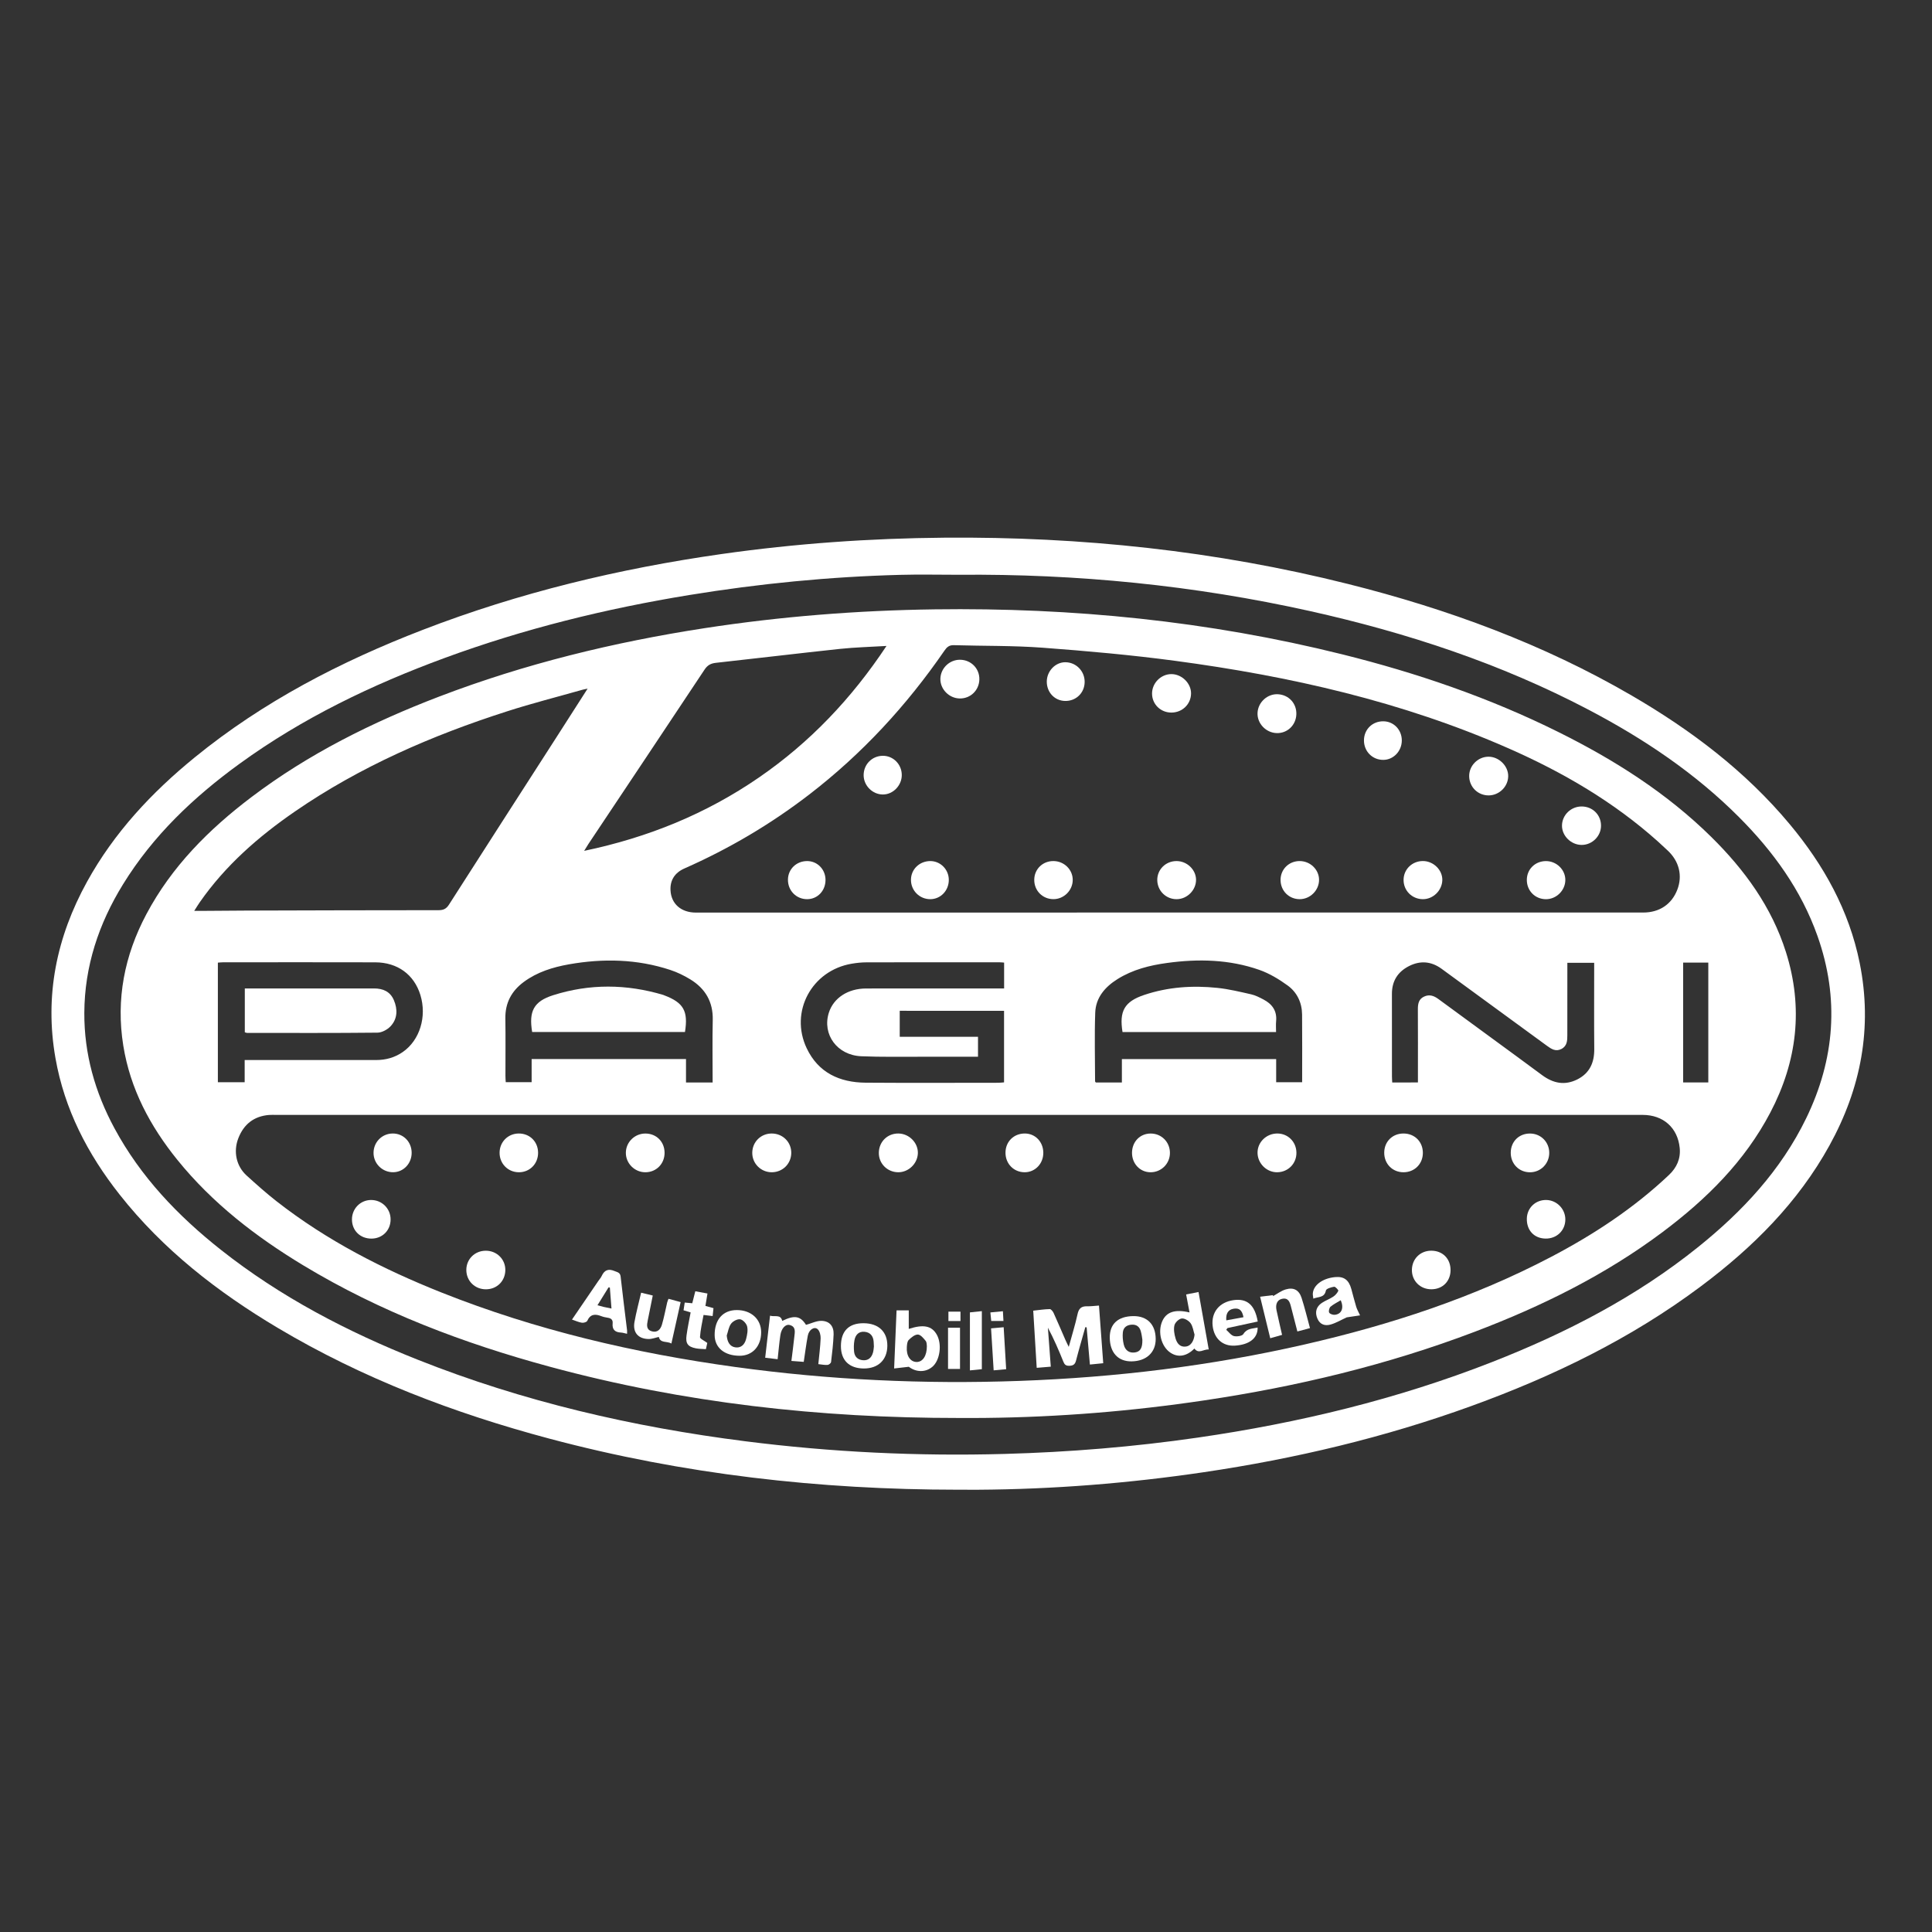 <?xml version="1.0" encoding="utf-8"?>
<!-- Generator: Adobe Illustrator 24.0.2, SVG Export Plug-In . SVG Version: 6.00 Build 0)  -->
<svg version="1.1" id="Capa_1" xmlns="http://www.w3.org/2000/svg" xmlns:xlink="http://www.w3.org/1999/xlink" x="0px" y="0px"
	 viewBox="0 0 700 700" style="enable-background:new 0 0 700 700;" xml:space="preserve">
<rect x="0" y="0" width="700" height="700" fill="#333333" stroke="none"/>
<style type="text/css">
	.st0{fill:#FFFFFF;}
</style>
<path class="st0" d="M347.07,539.75c-50.11-0.01-99.54-5.57-148.03-18.51c-34.48-9.2-67.61-21.79-98.37-40.1
	c-21.78-12.97-41.59-28.34-57.39-48.4c-11.54-14.64-19.92-30.82-23.18-49.33c-4-22.68,0.4-43.93,11.43-63.93
	c9.81-17.79,23.42-32.36,39.07-45.1c24.81-20.21,52.85-34.7,82.54-46.16c34.98-13.51,71.2-22.2,108.28-27.48
	c26.81-3.81,53.74-5.71,80.82-5.93c49.45-0.4,98.25,4.74,146.25,16.79c36,9.04,70.6,21.71,102.78,40.45
	c21.51,12.52,41.17,27.37,57.2,46.6c12.32,14.78,21.49,31.21,25.33,50.25c4.72,23.41,0.48,45.4-10.96,66.14
	c-11.41,20.67-27.74,36.91-46.45,50.92c-25.38,19.02-53.59,32.69-83.28,43.46c-31.48,11.42-63.89,19.1-96.99,23.99
	c-27.15,4.01-54.45,6.19-81.9,6.35C351.84,539.76,349.45,539.75,347.07,539.75z M347.24,208.25c-7.02,0-14.04-0.16-21.06,0.03
	c-25.64,0.67-51.12,3.18-76.43,7.31c-30.27,4.94-59.94,12.24-88.76,22.85c-26.32,9.68-51.42,21.75-74.19,38.28
	c-16.64,12.08-31.35,26.04-42.23,43.69c-8.81,14.28-13.94,29.71-14.02,46.57c-0.07,14.85,3.87,28.75,10.91,41.8
	c9.49,17.61,22.99,31.73,38.53,44.02c21.62,17.1,45.8,29.69,71.31,39.83c38.24,15.21,77.99,24.39,118.74,29.57
	c31.18,3.96,62.47,5.46,93.89,4.59c23.47-0.65,46.82-2.55,70.06-5.92c36.55-5.3,72.25-13.9,106.68-27.4
	c26.75-10.49,52.11-23.56,74.61-41.65c16.11-12.95,30-27.84,39.13-46.64c10.41-21.43,12.09-43.48,4.1-66.05
	c-5.9-16.66-16.02-30.61-28.39-43.02c-15.97-16.02-34.54-28.44-54.48-38.92c-31.94-16.78-65.89-27.95-101-35.78
	C432.69,212.07,390.19,207.87,347.24,208.25z"/>
<path class="st0" d="M347.3,513.76c-50.11,0.03-99.56-5.42-148.02-18.55c-31.33-8.49-61.49-19.89-89.38-36.74
	c-17.18-10.38-32.93-22.51-45.63-38.22c-9.87-12.21-17.08-25.71-19.6-41.4c-2.7-16.83,0.42-32.67,8.37-47.63
	c9.16-17.24,22.6-30.7,37.99-42.36c20.76-15.73,43.84-27.19,68.07-36.47c31.08-11.89,63.23-19.71,96.09-24.78
	c27.65-4.26,55.46-6.45,83.44-6.83c49.9-0.67,99.17,4.22,147.65,16.29c27.09,6.74,53.4,15.74,78.44,28.2
	c20.23,10.06,39.18,22.06,55.35,38.01c12.04,11.89,21.84,25.32,27.01,41.68c6.37,20.16,4.09,39.53-5.64,58.1
	c-9.28,17.71-23.14,31.4-38.95,43.26c-20.84,15.63-43.96,27.01-68.21,36.22c-31.68,12.03-64.43,19.85-97.91,24.84
	c-26.34,3.93-52.81,6.08-79.44,6.36C353.72,513.79,350.51,513.76,347.3,513.76z M346.99,403.95c-82.28,0-164.55,0-246.83,0
	c-0.9,0-1.8-0.05-2.69,0.02c-5.48,0.45-9.14,3.37-11.11,8.41c-1.9,4.86-0.75,10.15,3.02,13.56c3.54,3.21,7.11,6.4,10.87,9.34
	c18.16,14.19,38.46,24.57,59.78,33.05c34.25,13.62,69.86,21.93,106.31,26.95c34.19,4.72,68.54,6.29,103.03,5.05
	c34.87-1.26,69.36-5.42,103.38-13.22c30.96-7.09,60.98-16.89,89.2-31.69c15.48-8.12,29.98-17.64,42.73-29.69
	c2.84-2.68,4.3-5.92,3.91-9.81c-0.73-7.33-5.98-11.97-13.41-11.97C512.44,403.95,429.71,403.95,346.99,403.95z M423.86,330.63
	c57.17,0,114.34,0,171.51,0c5.88,0,10.32-3,12.35-8.27c1.97-5.11,0.66-10.37-3.55-14.26c-1.15-1.06-2.29-2.15-3.45-3.19
	c-16.08-14.4-34.47-25.11-54.13-33.76c-38.6-16.99-79.29-26.17-120.87-31.73c-15.9-2.12-31.91-3.55-47.92-4.74
	c-10.71-0.8-21.49-0.6-32.23-0.92c-1.67-0.05-2.51,0.71-3.38,1.98c-13.69,19.89-29.88,37.44-49.05,52.18
	c-13.98,10.75-29.05,19.63-45.18,26.75c-3.51,1.55-5.21,4.28-5.02,7.93c0.25,4.89,3.84,8.04,9.19,8.05
	C309.37,330.63,366.62,330.63,423.86,330.63z M212.9,249.51c-1.01,0.21-1.44,0.28-1.86,0.4c-9.11,2.59-18.31,4.92-27.32,7.82
	c-27.19,8.72-53.21,20.01-76.85,36.28c-13.25,9.12-25.23,19.6-34.5,32.91c-0.62,0.89-1.17,1.82-2,3.11c1.29,0,2.09,0,2.89,0
	c5.3-0.04,10.6-0.1,15.91-0.11c23.23-0.07,46.46-0.14,69.7-0.14c1.75,0,2.81-0.46,3.79-1.99c12.9-20.19,25.88-40.32,38.83-60.47
	C205.2,261.54,208.89,255.76,212.9,249.51z M211.65,308.28c23.2-4.85,44.25-13.44,63.36-26.6c18.42-12.68,33.53-28.56,46.18-47.64
	c-5.97,0.36-11.41,0.49-16.8,1.06c-15,1.6-29.97,3.41-44.96,5.05c-1.86,0.2-3.08,0.83-4.15,2.45c-13.99,21.1-28.06,42.15-42.1,63.21
	C212.75,306.47,212.35,307.16,211.65,308.28z M325.99,366.23c0,3.22,0,6.17,0,9.41c9.58,0,19.02,0,28.36,0c0,2.57,0,4.84,0,7.24
	c-6.98,0-13.77,0.02-20.57,0c-7.25-0.02-14.5,0.13-21.74-0.18c-8.74-0.38-14.2-7.92-11.74-15.75c1.68-5.34,6.91-8.79,13.48-8.8
	c15.77-0.02,31.54-0.01,47.3-0.01c0.88,0,1.75,0,2.73,0c0-3.26,0-6.27,0-9.37c-0.65-0.05-1.16-0.11-1.67-0.11
	c-16.07-0.01-32.13-0.02-48.2,0.02c-1.78,0-3.58,0.19-5.34,0.49c-14.51,2.44-22.58,17.44-16.32,30.63
	c4.22,8.89,11.94,12.41,21.36,12.48c15.99,0.12,31.98,0.03,47.97,0.03c0.72,0,1.43-0.09,2.18-0.14c0-8.75,0-17.3,0-25.93
	C351.14,366.23,338.62,366.23,325.99,366.23z M462.38,392.11c3.34,0,6.35,0,9.41,0c0-8.32,0.06-16.45-0.02-24.57
	c-0.05-4.28-1.83-8.01-5.22-10.47c-3.15-2.29-6.64-4.39-10.29-5.67c-10.85-3.8-22.1-4.05-33.41-2.5
	c-6.33,0.86-12.46,2.41-17.96,5.85c-4.54,2.84-7.88,6.71-8.07,12.2c-0.29,8.28-0.07,16.57-0.05,24.86c0,0.12,0.16,0.24,0.27,0.39
	c3.03,0,6.07,0,9.44,0c0-2.89,0-5.68,0-8.47c18.79,0,37.26,0,55.9,0C462.38,386.62,462.38,389.29,462.38,392.11z M258.2,392.21
	c0-7.74-0.13-15.2,0.04-22.66c0.15-6.57-2.69-11.37-8.12-14.7c-2.27-1.39-4.74-2.59-7.26-3.42c-12.05-3.97-24.35-4.22-36.75-2.03
	c-5.85,1.04-11.48,2.79-16.34,6.38c-4.42,3.28-6.76,7.59-6.67,13.22c0.11,6.94,0.02,13.89,0.03,20.84c0,0.78,0.07,1.57,0.11,2.26
	c3.24,0,6.18,0,9.38,0c0-2.92,0-5.64,0-8.38c18.74,0,37.21,0,55.93,0c0,2.95,0,5.67,0,8.48
	C251.84,392.21,254.88,392.21,258.2,392.21z M88.65,384.07c1.23,0,2.12,0,3.01,0c14.87,0,29.74,0.01,44.61,0
	c3.52,0,6.79-0.9,9.7-2.93c6.13-4.27,8.75-12.79,6.34-20.65c-2.27-7.38-8.27-11.8-16.36-11.82c-18.38-0.05-36.77-0.02-55.15-0.01
	c-0.58,0-1.16,0.07-1.86,0.12c0,14.49,0,28.86,0,43.33c3.25,0,6.39,0,9.71,0C88.65,389.39,88.65,386.87,88.65,384.07z
	 M513.74,392.19c0-1.07,0-1.87,0-2.68c0-7.91,0.03-15.83-0.02-23.74c-0.01-2,0.25-3.77,2.26-4.69c1.9-0.88,3.53-0.33,5.18,0.89
	c12.5,9.21,25.08,18.31,37.56,27.56c4.05,3,8.21,3.83,12.75,1.57c4.5-2.25,6.21-6.11,6.16-11.04c-0.09-9.63-0.03-19.26-0.03-28.89
	c0-0.78,0-1.57,0-2.33c-3.43,0-6.52,0-9.72,0c0,1,0,1.82,0,2.64c0,7.84,0,15.68-0.01,23.52c0,1.97-0.03,3.95-2.12,5.05
	c-2.09,1.09-3.67,0.02-5.3-1.17c-12.7-9.31-25.42-18.6-38.15-27.88c-3.72-2.71-7.72-3.05-11.81-0.96
	c-4.08,2.08-6.19,5.44-6.17,10.09c0.03,9.93,0.01,19.86,0.01,29.79c0,0.73,0.06,1.46,0.1,2.29
	C507.51,392.19,510.46,392.19,513.74,392.19z M618.95,392.18c0-14.55,0-28.96,0-43.42c-3.12,0-6.08,0-9.11,0
	c0,14.53,0,28.95,0,43.42C612.94,392.18,615.89,392.18,618.95,392.18z"/>
<path class="st0" d="M380.72,495.17c-1.76,0.14-3.28,0.27-5.1,0.42c-0.42-6.96-0.83-13.7-1.26-20.71c2.04-0.22,4.01-0.53,5.99-0.57
	c0.46-0.01,1.12,0.82,1.39,1.4c1.49,3.26,2.87,6.56,4.31,9.84c0.29,0.67,0.63,1.32,1.18,2.45c1.16-4.26,2.35-8.02,3.18-11.85
	c0.45-2.08,1.39-2.91,3.44-2.86c1.32,0.04,2.65-0.15,4.33-0.26c0.51,6.9,1.01,13.71,1.54,20.89c-1.58,0.16-3.07,0.3-4.83,0.48
	c-0.41-4.64-0.79-9.06-1.18-13.48c-0.16-0.02-0.32-0.04-0.48-0.06c-1.13,4.03-2.32,8.04-3.36,12.09c-0.36,1.42-1.06,1.87-2.47,1.9
	c-1.21,0.03-1.7-0.43-2.12-1.47c-1.67-4.14-3.43-8.26-5.61-12.33C380.02,485.71,380.36,490.35,380.72,495.17z"/>
<path class="st0" d="M279,476.7c1.77,0.53,3.83-0.62,4.42,1.89c4.45-2.2,6.6-1.77,8.61,1.43c1.97-0.54,3.82-1.5,5.64-1.45
	c2.91,0.08,4.46,1.95,4.36,4.9c-0.12,3.35-0.52,6.69-0.92,10.01c-0.05,0.42-0.8,1.03-1.26,1.06c-1.02,0.08-2.06-0.15-3.36-0.29
	c0.31-3.16,0.72-6.23,0.84-9.32c0.04-1.12-0.31-2.62-1.06-3.32c-1.21-1.13-3.18,0.15-3.59,2.33c-0.58,3.07-0.97,6.17-1.47,9.49
	c-1.43-0.11-2.81-0.21-4.47-0.34c0.37-3.04,0.76-5.89,1.06-8.76c0.17-1.67,0.68-3.62-1.66-4.25c-1.53-0.41-3.04,1.22-3.4,3.7
	c-0.41,2.79-0.65,5.61-0.99,8.69c-1.43-0.17-2.78-0.34-4.51-0.54C277.82,486.87,278.39,481.96,279,476.7z"/>
<path class="st0" d="M227.2,483.26c-0.9-0.19-1.55-0.42-2.2-0.45c-2.17-0.09-3.25-1.09-3.03-3.32c0.13-1.31-0.56-1.86-1.77-2.05
	c-0.81-0.13-1.63-0.29-2.38-0.59c-2.19-0.85-3.94-0.76-5.05,1.72c-0.2,0.45-1.31,0.77-1.93,0.68c-1.15-0.17-2.24-0.69-3.6-1.15
	c3.26-4.79,6.4-9.38,9.54-13.98c0.42-0.62,0.94-1.18,1.24-1.85c0.98-2.12,2.41-2.68,4.61-1.76c1.04,0.44,2.06,0.5,2.23,2
	c0.72,6.51,1.56,13.01,2.34,19.51C227.23,482.31,227.2,482.6,227.2,483.26z M221.55,474.11c-0.21-2.75-0.4-5.19-0.59-7.62
	c-0.16-0.01-0.32-0.03-0.48-0.04c-1.3,2.1-2.61,4.2-4.01,6.47c1.02,0.27,1.65,0.46,2.29,0.61
	C219.55,473.71,220.35,473.86,221.55,474.11z"/>
<path class="st0" d="M324.84,474.77c1.63,0,2.94,0,4.42,0c0,2.33,0,4.5,0,6.72c5.37-1.75,8.36-1.11,10.16,2.09
	c1.95,3.48,1.15,9.29-1.6,11.63c-2.53,2.15-5.98,1.97-8.54,0c-2.06,0.23-3.53,0.4-5.32,0.61
	C324.26,488.57,324.55,481.74,324.84,474.77z M335.82,487.74c-0.07-0.36,0.02-1.35-0.43-1.91c-0.77-0.96-1.86-2.28-2.83-2.3
	c-1.11-0.02-2.41,1.06-3.32,1.97c-0.54,0.54-0.61,1.66-0.68,2.53c-0.23,3.22,1.28,5.44,3.6,5.44
	C334.31,493.45,335.83,491.28,335.82,487.74z"/>
<path class="st0" d="M437.95,488.94c-1.91-0.15-3.63,1.77-5.2-0.34c-2.78,2.85-5.96,3.38-8.76,1.45c-3.25-2.24-4.58-7.42-2.91-11.29
	c1.47-3.41,4.61-4.49,9.91-3.24c-0.41-2.17-0.8-4.25-1.23-6.52c1.53-0.3,2.9-0.57,4.49-0.88
	C435.48,475.03,436.68,481.82,437.95,488.94z M432.81,483.55c-0.45-1.4-0.62-3-1.44-4.13c-0.67-0.92-2.21-1.84-3.22-1.71
	c-1.01,0.13-2.39,1.45-2.63,2.47c-0.35,1.48-0.04,3.23,0.4,4.74c0.51,1.76,1.61,3.29,3.83,2.95
	C431.48,487.62,432.58,485.86,432.81,483.55z"/>
<path class="st0" d="M455.7,478.81c-3.76,0.81-7.38,1.6-10.99,2.38c-0.14,0.21-0.27,0.42-0.41,0.63c0.91,0.79,1.72,2,2.76,2.26
	c1.06,0.27,2.99-0.01,3.43-0.72c1.3-2.12,3.28-1.92,5.17-2.36c0.11,3.82-2.99,6.24-8.25,6.55c-4.4,0.26-7.54-2.55-8.05-7.2
	c-0.53-4.91,2.44-8.56,7.55-9.28C451.84,470.37,454.65,472.77,455.7,478.81z M450.54,477.25c-0.51-2.57-1.54-3.4-3.58-3.07
	c-1.94,0.32-2.86,1.7-2.65,4.21C446.4,478.01,448.47,477.63,450.54,477.25z"/>
<path class="st0" d="M487.95,477.3c-1.99,0.91-3.83,2.03-5.83,2.6c-1.99,0.58-3.87,0.06-4.81-2.17c-0.95-2.25-0.45-4.28,1.63-5.67
	c1.3-0.86,2.82-1.39,4.11-2.25c0.77-0.51,1.47-1.3,1.85-2.13c0.11-0.24-1.07-1.54-1.52-1.47c-1.08,0.16-2.85,0.71-2.98,1.36
	c-0.53,2.72-2.74,2.19-4.55,2.95c-0.08-0.72-0.23-1.29-0.19-1.84c0.19-3.09,3.62-5.58,8.16-5.97c3.13-0.27,4.88,1.03,5.79,4.32
	c0.59,2.16,1.13,4.33,1.78,6.47c0.3,0.97,0.83,1.86,1.39,3.08C491.17,476.82,489.46,477.08,487.95,477.3z M485.78,471.1
	c-1.25,0.77-2.6,1.41-3.7,2.34c-0.47,0.41-0.76,1.59-0.51,2.12c0.24,0.5,1.33,0.88,2,0.82C486.09,476.16,487.01,473.95,485.78,471.1
	z"/>
<path class="st0" d="M275.78,482.71c0.01,5.06-3.17,8.53-7.81,8.51c-5.51-0.02-9.02-2.94-9.04-7.5c-0.03-5.61,3-9.04,7.99-9.06
	C272.15,474.65,275.78,477.95,275.78,482.71z M263.31,483.88c0.2,2.45,1.21,3.98,3.04,4.28c1.87,0.31,3.38-0.7,3.98-3.02
	c0.38-1.47,0.71-3.14,0.37-4.55c-0.26-1.05-1.52-2.42-2.52-2.58c-1.01-0.17-2.61,0.68-3.29,1.58
	C264.02,480.76,263.81,482.43,263.31,483.88z"/>
<path class="st0" d="M312.98,495.83c-5.3-0.03-8.3-2.96-8.3-8.1c0.01-5.47,2.87-8.35,8.26-8.3c5.4,0.05,8.59,3.09,8.56,8.17
	C321.47,492.69,318.2,495.85,312.98,495.83z M316.63,487.88c-0.04-0.74-0.05-1.26-0.09-1.77c-0.15-2.05-1.23-3.38-3.28-3.58
	c-2.15-0.21-3.33,1.15-3.68,3.09c-0.25,1.36-0.27,2.8-0.12,4.18c0.21,1.85,1.43,2.93,3.29,3.04c1.91,0.12,3.04-0.99,3.54-2.75
	C316.52,489.3,316.55,488.48,316.63,487.88z"/>
<path class="st0" d="M410.59,476.85c5.07-0.06,8.11,3.03,8.14,8.29c0.03,4.87-3.38,8.04-8.73,8.11c-4.87,0.07-7.85-3.15-7.91-8.55
	C402.02,479.72,405.05,476.92,410.59,476.85z M413.9,485.39c-0.1-0.59-0.22-1.86-0.57-3.06c-0.45-1.59-1.5-2.48-3.29-2.38
	c-1.83,0.11-3.03,1.04-3.21,2.79c-0.15,1.44-0.01,2.97,0.32,4.38c0.53,2.23,2.06,3.19,4.08,2.89
	C413.11,489.73,413.96,488.48,413.9,485.39z"/>
<path class="st0" d="M501.53,417.58c0.04-3.98,3-6.9,7-6.89c4.07,0.01,7.05,3.04,7,7.12c-0.06,3.96-3.04,6.91-7,6.92
	C504.5,424.74,501.49,421.66,501.53,417.58z"/>
<path class="st0" d="M279.6,410.69c4.02,0,7.15,3.13,7.09,7.09c-0.06,3.9-3.12,6.92-7.03,6.95c-3.96,0.03-7.16-3.18-7.1-7.11
	C272.62,413.71,275.69,410.69,279.6,410.69z"/>
<path class="st0" d="M325.38,424.73c-3.99-0.06-7.09-3.27-6.96-7.21c0.13-3.94,3.17-6.87,7.09-6.83c3.9,0.04,7.18,3.38,7.05,7.18
	C332.42,421.65,329.14,424.78,325.38,424.73z"/>
<path class="st0" d="M232.29,468.37c1.56,0.38,2.84,0.69,4.22,1.02c-0.64,3.15-1.23,6.14-1.84,9.12c-0.33,1.62-0.54,3.26,1.5,3.85
	c2.03,0.58,3.17-0.74,3.66-2.41c0.78-2.63,1.27-5.35,1.9-8.03c0.1-0.42,0.29-0.82,0.48-1.34c1.44,0.39,2.79,0.76,4.4,1.19
	c-1.12,5-2.21,9.9-3.35,15.02c-1.63-0.98-4-0.01-4.56-2.4c-1.23,0.27-2.45,0.77-3.68,0.76c-3.81-0.05-5.81-2.39-5.14-6.16
	C230.51,475.49,231.44,472.04,232.29,468.37z"/>
<path class="st0" d="M176.08,467.14c-4.04,0.02-7.14-3.06-7.12-7.06c0.03-3.89,3.07-6.9,7.02-6.92c4.02-0.02,7.17,3.1,7.11,7.06
	C183.03,464.17,180.04,467.12,176.08,467.14z"/>
<path class="st0" d="M525.56,460.23c-0.03,4.03-2.9,6.89-6.94,6.9c-4.06,0.01-7.13-3.06-7.06-7.08c0.07-3.96,3.05-6.9,7.01-6.9
	C522.71,453.15,525.59,456.07,525.56,460.23z"/>
<path class="st0" d="M469.72,417.65c0.04,3.89-2.94,6.97-6.85,7.08c-3.85,0.11-7.18-3.11-7.24-7c-0.06-3.86,3.18-7.04,7.15-7.04
	C466.67,410.69,469.68,413.71,469.72,417.65z"/>
<path class="st0" d="M240.79,417.67c0.01,3.95-2.93,6.99-6.84,7.06c-3.91,0.07-7.19-3.13-7.19-7.01c-0.01-3.9,3.22-7.07,7.16-7.02
	C237.86,410.74,240.77,413.69,240.79,417.67z"/>
<path class="st0" d="M561.32,417.74c-0.02,3.88-3.07,6.97-6.93,7c-3.99,0.03-7.03-3.04-7.02-7.08c0.01-4.08,3.04-7.04,7.1-6.96
	C558.35,410.77,561.34,413.84,561.32,417.74z"/>
<path class="st0" d="M181.01,417.72c-0.02-3.9,2.96-6.96,6.84-7.03c4.04-0.07,7.1,2.93,7.11,6.98c0.01,4.03-3.07,7.12-7.05,7.06
	C184.03,424.68,181.02,421.62,181.01,417.72z"/>
<path class="st0" d="M464.52,483.65c-1.48,0.42-2.81,0.8-4.29,1.22c-1.23-5.04-2.41-9.86-3.67-15.04c1.75-0.22,3.22-0.4,4.69-0.58
	c-0.02,0.13-0.03,0.26-0.05,0.39c1.53-0.84,2.97-1.96,4.61-2.45c2.89-0.86,4.84,0.18,5.78,3.07c1.15,3.53,2,7.17,3.04,10.94
	c-1.58,0.42-2.99,0.8-4.57,1.22c-0.81-3.15-1.57-6.1-2.33-9.05c-0.43-1.69-1.01-3.28-3.26-2.77c-1.7,0.38-2.43,1.96-1.96,4.15
	C463.13,477.66,463.81,480.55,464.52,483.65z"/>
<path class="st0" d="M559.95,448.76c-4.12-0.08-6.84-3-6.75-7.24c0.08-3.9,3.18-6.84,7.11-6.74c3.79,0.1,6.87,3.29,6.84,7.1
	C567.12,445.87,564.01,448.84,559.95,448.76z"/>
<path class="st0" d="M134.62,448.77c-4.11,0.03-7.1-2.91-7.1-6.95c0-3.89,3.04-7,6.87-7.04c3.96-0.04,7.14,3.1,7.13,7.04
	C141.52,445.78,138.57,448.74,134.62,448.77z"/>
<path class="st0" d="M142.52,424.72c-3.95,0.07-7.19-3.1-7.18-7.02c0.01-3.89,3.06-6.98,6.93-7.01c3.79-0.03,6.75,2.88,6.88,6.77
	C149.27,421.41,146.31,424.66,142.52,424.72z"/>
<path class="st0" d="M378.01,417.63c0.04,3.97-2.96,7.11-6.77,7.1c-3.9-0.01-6.89-3.02-6.93-6.98c-0.04-4.06,2.96-7.08,7.03-7.06
	C375.1,410.71,377.97,413.69,378.01,417.63z"/>
<path class="st0" d="M410.15,417.72c0-4.04,2.9-7.04,6.8-7.02c3.88,0.01,6.92,3.07,6.94,6.98c0.03,3.95-3.18,7.12-7.13,7.05
	C413.02,424.67,410.16,421.63,410.15,417.72z"/>
<path class="st0" d="M250.23,475.51c-0.99-0.3-1.68-0.5-2.57-0.77c0.14-0.92,0.27-1.77,0.43-2.8c0.93,0.08,1.71,0.16,2.73,0.25
	c0.34-1.36,0.7-2.76,1.1-4.34c1.47,0.27,2.83,0.52,4.41,0.81c-0.26,1.55-0.49,2.98-0.74,4.5c0.95,0.26,1.8,0.5,2.92,0.81
	c-0.09,0.85-0.19,1.76-0.31,2.86c-1.07-0.13-2-0.25-3.29-0.4c-0.48,2.68-1.12,5.34-1.29,8.02c-0.04,0.6,1.57,1.3,2.64,2.12
	c-0.08,0.38-0.26,1.17-0.5,2.26c-1.22-0.1-2.47-0.07-3.66-0.31c-2.91-0.58-3.77-1.77-3.35-4.73
	C249.12,481.07,249.7,478.39,250.23,475.51z"/>
<path class="st0" d="M351.42,496.52c0-7.04,0-13.87,0-21.02c1.25-0.13,2.67-0.28,4.32-0.45c0,7.11,0,13.95,0,21.03
	C354.46,496.21,353.09,496.35,351.42,496.52z"/>
<path class="st0" d="M359.08,481.29c1.55-0.14,2.93-0.26,4.57-0.41c0.31,5.15,0.6,10.08,0.9,15.21c-1.61,0.15-2.98,0.27-4.53,0.41
	C359.71,491.35,359.4,486.4,359.08,481.29z"/>
<path class="st0" d="M347.83,481.05c0,5.01,0,9.9,0,14.95c-1.53,0-2.9,0-4.34,0c0-4.97,0-9.9,0-14.95
	C345.12,481.05,346.5,481.05,347.83,481.05z"/>
<path class="st0" d="M343.63,478.64c0-1.28,0-2.29,0-3.41c1.49,0,2.86,0,4.37,0c0,1.13,0,2.2,0,3.41
	C346.53,478.64,345.17,478.64,343.63,478.64z"/>
<path class="st0" d="M363.37,475.08c0.08,1.33,0.13,2.33,0.2,3.54c-1.49,0-2.84,0-4.43,0c-0.09-0.94-0.19-1.92-0.31-3.1
	C360.35,475.36,361.71,475.23,363.37,475.08z"/>
<path class="st0" d="M455.63,258.29c0.18-3.88,3.62-7,7.46-6.75c3.92,0.25,6.75,3.37,6.6,7.3c-0.15,3.93-3.28,6.9-7.14,6.77
	C458.66,265.49,455.45,262.1,455.63,258.29z"/>
<path class="st0" d="M347.84,239.04c4,0.03,7.1,3.2,7,7.15c-0.1,3.91-3.18,6.91-7.06,6.88c-3.88-0.03-7.17-3.37-7.06-7.17
	C340.82,242.1,344.03,239.01,347.84,239.04z"/>
<path class="st0" d="M424.43,258.18c-3.92,0.01-7.01-3.02-7.02-6.88c-0.01-3.8,3.17-7.02,6.95-7.06c3.83-0.03,7.26,3.35,7.18,7.1
	C431.46,255.18,428.35,258.17,424.43,258.18z"/>
<path class="st0" d="M573.11,292.2c3.94,0.03,6.97,3.05,6.97,6.96c0.01,3.78-3.19,6.97-7,6.97c-3.87,0.01-7.24-3.34-7.14-7.11
	C566.03,295.23,569.24,292.17,573.11,292.2z"/>
<path class="st0" d="M539.35,288.19c-3.89,0-6.98-3.03-7.04-6.94c-0.06-3.79,3.12-7.03,6.93-7.08c3.82-0.05,7.27,3.34,7.21,7.09
	C546.39,285.04,543.17,288.18,539.35,288.19z"/>
<path class="st0" d="M515.48,325.79c-3.9-0.05-6.94-3.1-6.94-6.97c0-3.83,3.1-6.86,7.02-6.85c3.82,0.01,7.11,3.26,7.02,6.92
	C522.48,322.67,519.21,325.84,515.48,325.79z"/>
<path class="st0" d="M379.27,246.93c0.03-3.8,3.12-7.01,6.73-6.99c3.93,0.02,7.06,3.26,6.99,7.23c-0.07,3.93-3.16,6.88-7.1,6.8
	C382.1,253.88,379.25,250.85,379.27,246.93z"/>
<path class="st0" d="M433.35,318.71c0.04,3.75-3.17,7.03-6.96,7.08c-3.88,0.06-7.02-2.99-7.09-6.88c-0.06-3.85,3.05-6.94,6.99-6.93
	C430.06,311.98,433.3,315.08,433.35,318.71z"/>
<path class="st0" d="M567.15,318.84c-0.02,3.78-3.25,6.97-7.04,6.96c-3.92-0.02-6.92-3.06-6.91-7c0.01-3.83,2.95-6.75,6.84-6.81
	C563.9,311.93,567.17,315.08,567.15,318.84z"/>
<path class="st0" d="M477.92,318.78c0,3.79-3.2,6.99-6.99,7.01c-3.91,0.01-6.94-3.02-6.96-6.95c-0.02-3.9,3.07-6.92,7.02-6.86
	C474.79,312.03,477.92,315.11,477.92,318.78z"/>
<path class="st0" d="M388.67,318.82c-0.01,3.8-3.22,6.98-7.02,6.96c-3.91-0.02-6.93-3.06-6.92-6.99c0-3.9,3.11-6.9,7.07-6.81
	C385.61,312.06,388.69,315.12,388.67,318.82z"/>
<path class="st0" d="M507.9,268.3c-0.01,3.83-3,6.98-6.67,7.02c-3.98,0.04-7.08-3.1-7.04-7.12c0.04-3.94,3.07-6.9,7.03-6.86
	C504.98,261.37,507.91,264.42,507.9,268.3z"/>
<path class="st0" d="M326.73,280.8c0.01,3.81-3.18,7.09-6.88,7.06c-3.77-0.03-6.95-3.25-6.94-7.02c0.01-3.89,3.03-6.95,6.9-7
	C323.62,273.79,326.72,276.91,326.73,280.8z"/>
<path class="st0" d="M343.77,318.81c0,3.86-2.94,6.94-6.65,6.98c-3.94,0.04-7.11-3.13-7.06-7.08c0.04-3.75,3.06-6.68,6.93-6.73
	C340.72,311.94,343.78,315.02,343.77,318.81z"/>
<path class="st0" d="M299.1,318.86c-0.02,3.91-2.91,6.92-6.65,6.93c-3.96,0.01-7.02-3.12-6.96-7.13c0.05-3.76,3.06-6.67,6.93-6.68
	C296.16,311.97,299.12,315.02,299.1,318.86z"/>
<path class="st0" d="M406.71,373.93c-1.23-7.59,0.69-11.04,7.84-13.44c8.62-2.9,17.56-3.5,26.55-2.56
	c4.13,0.43,8.22,1.43,12.28,2.35c1.5,0.34,2.93,1.09,4.32,1.81c3.18,1.65,5.04,4.11,4.66,7.92c-0.12,1.25-0.02,2.52-0.02,3.93
	C443.69,373.93,425.28,373.93,406.71,373.93z"/>
<path class="st0" d="M192.81,373.92c-1.26-7.56,0.58-11.1,7.61-13.34c13.25-4.2,26.59-4.07,39.9-0.1c0.14,0.04,0.27,0.12,0.41,0.17
	c6.93,2.63,8.67,5.68,7.45,13.26C229.8,373.92,211.38,373.92,192.81,373.92z"/>
<path class="st0" d="M88.7,374.03c0-5.29,0-10.43,0-15.89c0.78,0,1.49,0,2.21,0c14.85,0,29.71,0.02,44.56-0.01
	c3.29-0.01,5.9,1.12,7.23,4.23c1.41,3.31,1.35,6.72-1.15,9.43c-1.15,1.24-3.16,2.35-4.8,2.36c-15.75,0.17-31.5,0.1-47.25,0.09
	C89.29,374.23,89.08,374.13,88.7,374.03z"/>
</svg>
